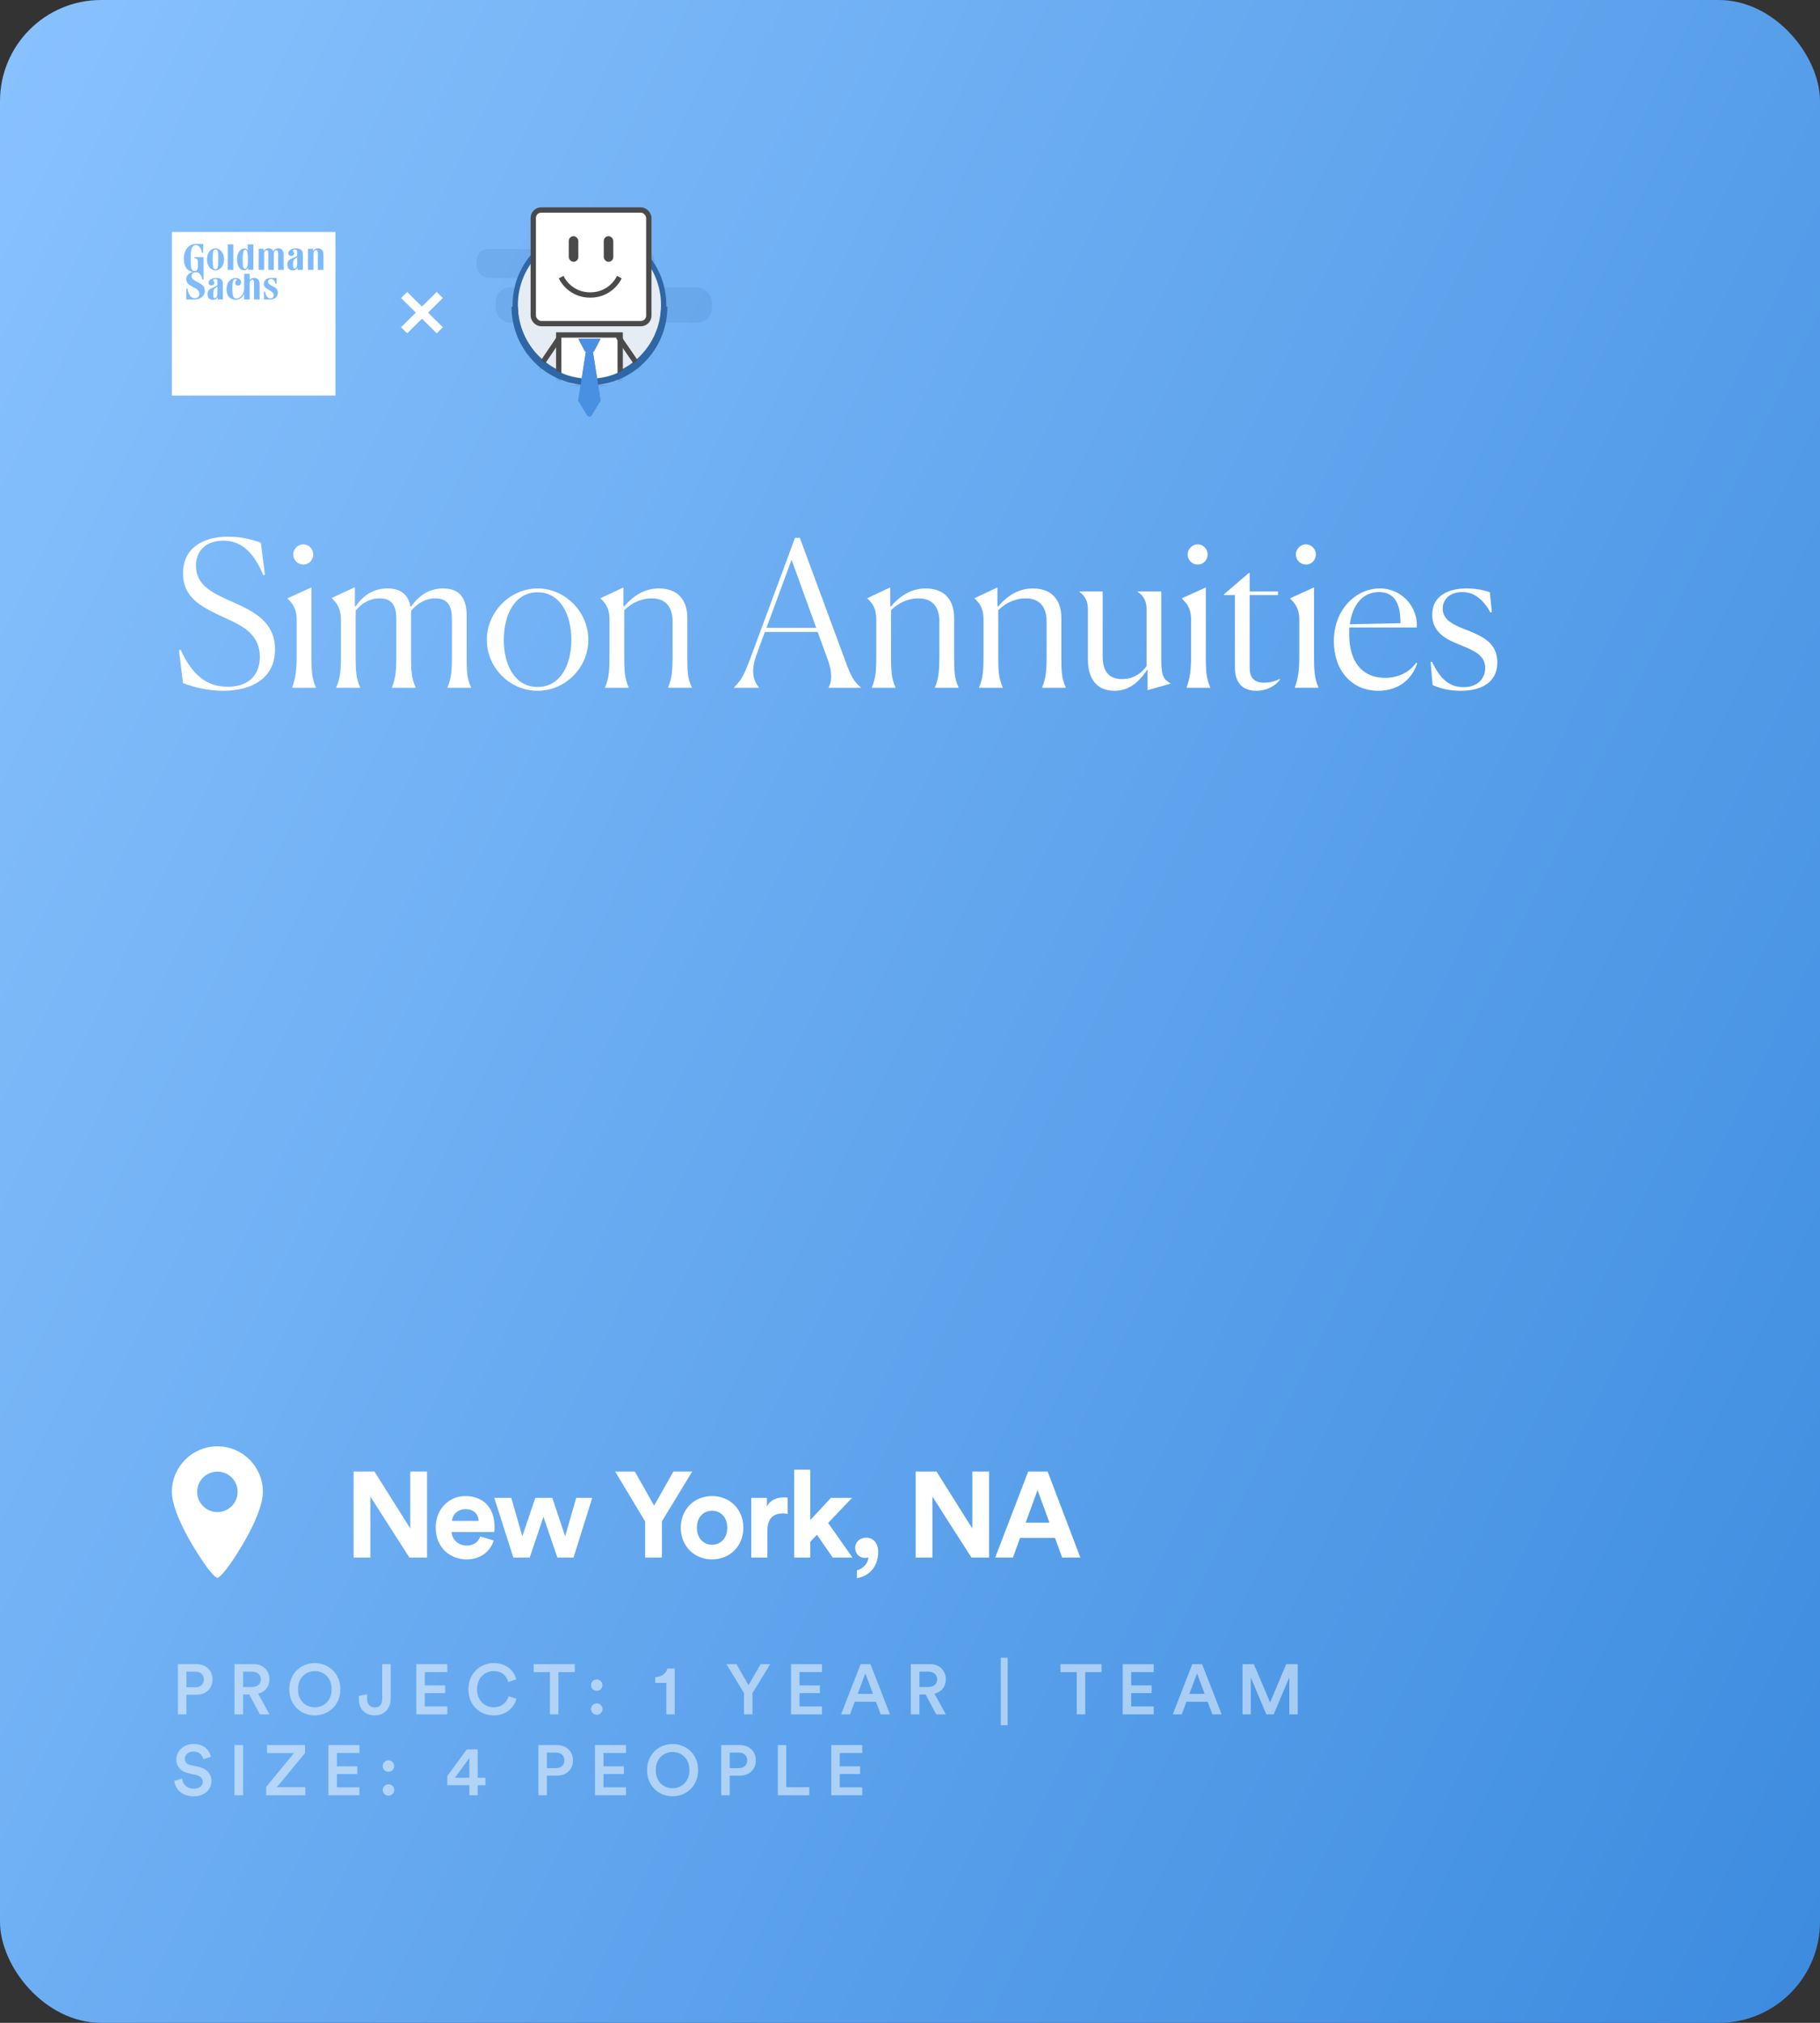 <svg width="360" height="400" viewBox="0 0 360 400" fill="none" xmlns="http://www.w3.org/2000/svg">
<rect x="0" y="0" width="360" height="400" fill="#333333" stroke="none"/>
<rect width="360" height="400" rx="20" fill="url(#paint0_linear)"/>
<path d="M36.87 333.638V330.558H38.62C39.684 330.558 40.328 331.16 40.328 332.112C40.328 333.05 39.684 333.638 38.62 333.638H36.87ZM38.872 335.122C40.776 335.122 42.036 333.848 42.036 332.098C42.036 330.362 40.776 329.074 38.872 329.074H35.19V339H36.87V335.122H38.872ZM51.397 339H53.3L51.06 334.912C52.447 334.576 53.3 333.498 53.3 332.084C53.3 330.404 52.111 329.074 50.193 329.074H46.385V339H48.078V335.08H49.31L51.397 339ZM48.078 333.596V330.558H49.885C50.92 330.558 51.593 331.16 51.593 332.084C51.593 332.994 50.92 333.596 49.885 333.596H48.078ZM58.945 334.03C58.945 331.636 60.597 330.446 62.263 330.446C63.943 330.446 65.595 331.636 65.595 334.03C65.595 336.424 63.943 337.614 62.263 337.614C60.597 337.614 58.945 336.424 58.945 334.03ZM57.223 334.03C57.223 337.292 59.659 339.21 62.263 339.21C64.867 339.21 67.317 337.292 67.317 334.03C67.317 330.782 64.867 328.864 62.263 328.864C59.659 328.864 57.223 330.782 57.223 334.03ZM70.981 336.004C70.981 337.936 72.213 339.21 74.159 339.21C76.049 339.21 77.281 337.74 77.281 335.976V329.074H75.601V336.018C75.601 337.026 75.041 337.628 74.145 337.628C73.277 337.628 72.619 337.11 72.619 335.948V335.024L70.981 335.36V336.004ZM88.479 339V337.432H84.027V334.8H88.059V333.274H84.027V330.642H88.479V329.074H82.347V339H88.479ZM97.665 339.21C100.198 339.21 101.71 337.6 102.158 335.92L100.618 335.416C100.282 336.536 99.331 337.6 97.665 337.6C95.971 337.6 94.374 336.368 94.374 334.044C94.374 331.636 96.013 330.446 97.65 330.446C99.317 330.446 100.24 331.412 100.534 332.616L102.116 332.084C101.668 330.348 100.17 328.864 97.65 328.864C95.075 328.864 92.653 330.81 92.653 334.044C92.653 337.278 94.99 339.21 97.665 339.21ZM113.694 330.656V329.074H105.56V330.656H108.78V339H110.46V330.656H113.694ZM116.91 337.964C116.91 338.58 117.414 339.084 118.044 339.084C118.66 339.084 119.178 338.58 119.178 337.964C119.178 337.334 118.66 336.83 118.044 336.83C117.414 336.83 116.91 337.334 116.91 337.964ZM116.896 333.232C116.896 333.848 117.4 334.352 118.03 334.352C118.646 334.352 119.164 333.848 119.164 333.232C119.164 332.602 118.646 332.098 118.03 332.098C117.4 332.098 116.896 332.602 116.896 333.232ZM133.456 339V329.928H132C131.804 330.88 130.908 331.608 129.606 331.636V332.784H131.804V339H133.456ZM147.162 334.8V339H148.842V334.8L152.342 329.074H150.452L148.058 333.232L145.678 329.074H143.69L147.162 334.8ZM162.6 339V337.432H158.148V334.8H162.18V333.274H158.148V330.642H162.6V329.074H156.468V339H162.6ZM174.206 339H176.04L172.176 329.074H170.23L166.366 339H168.144L169.068 336.508H173.268L174.206 339ZM171.168 330.894L172.68 334.954H169.656L171.168 330.894ZM185.181 339H187.085L184.845 334.912C186.231 334.576 187.085 333.498 187.085 332.084C187.085 330.404 185.895 329.074 183.977 329.074H180.169V339H181.863V335.08H183.095L185.181 339ZM181.863 333.596V330.558H183.669C184.705 330.558 185.377 331.16 185.377 332.084C185.377 332.994 184.705 333.596 183.669 333.596H181.863ZM199.323 341.142V327.814H197.951V341.142H199.323ZM217.896 330.656V329.074H209.762V330.656H212.982V339H214.662V330.656H217.896ZM228.206 339V337.432H223.754V334.8H227.786V333.274H223.754V330.642H228.206V329.074H222.074V339H228.206ZM239.812 339H241.646L237.782 329.074H235.836L231.972 339H233.75L234.674 336.508H238.874L239.812 339ZM236.774 330.894L238.286 334.954H235.262L236.774 330.894ZM256.695 339V329.074H254.413L251.235 336.648L248.015 329.074H245.775V339H247.413V331.72L250.479 339H251.935L255.029 331.692V339H256.695ZM41.714 347.398C41.49 346.292 40.58 344.864 38.242 344.864C36.394 344.864 34.868 346.236 34.868 347.902C34.868 349.386 35.876 350.38 37.388 350.688L38.788 350.982C39.642 351.164 40.118 351.682 40.118 352.326C40.118 353.096 39.502 353.698 38.312 353.698C36.884 353.698 36.142 352.746 36.044 351.71L34.476 352.158C34.63 353.586 35.792 355.21 38.312 355.21C40.58 355.21 41.826 353.74 41.826 352.2C41.826 350.8 40.888 349.694 39.138 349.344L37.71 349.05C36.94 348.882 36.548 348.406 36.548 347.776C36.548 347.02 37.248 346.348 38.256 346.348C39.586 346.348 40.104 347.258 40.202 347.874L41.714 347.398ZM48.079 355V345.074H46.371V355H48.079ZM60.399 355V353.404H54.757L60.329 346.67V345.074H52.811V346.656H58.159L52.657 353.348V355H60.399ZM71.091 355V353.432H66.639V350.8H70.671V349.274H66.639V346.642H71.091V345.074H64.959V355H71.091ZM75.712 353.964C75.712 354.58 76.216 355.084 76.846 355.084C77.462 355.084 77.98 354.58 77.98 353.964C77.98 353.334 77.462 352.83 76.846 352.83C76.216 352.83 75.712 353.334 75.712 353.964ZM75.698 349.232C75.698 349.848 76.202 350.352 76.832 350.352C77.448 350.352 77.966 349.848 77.966 349.232C77.966 348.602 77.448 348.098 76.832 348.098C76.202 348.098 75.698 348.602 75.698 349.232ZM88.477 353.012H92.845V355H94.497V353.012H96.023V351.528H94.497V345.928H92.341L88.477 351.192V353.012ZM92.845 351.528H89.989L92.845 347.622V351.528ZM108.174 349.638V346.558H109.924C110.988 346.558 111.632 347.16 111.632 348.112C111.632 349.05 110.988 349.638 109.924 349.638H108.174ZM110.176 351.122C112.08 351.122 113.34 349.848 113.34 348.098C113.34 346.362 112.08 345.074 110.176 345.074H106.494V355H108.174V351.122H110.176ZM123.821 355V353.432H119.369V350.8H123.401V349.274H119.369V346.642H123.821V345.074H117.689V355H123.821ZM129.716 350.03C129.716 347.636 131.368 346.446 133.034 346.446C134.714 346.446 136.366 347.636 136.366 350.03C136.366 352.424 134.714 353.614 133.034 353.614C131.368 353.614 129.716 352.424 129.716 350.03ZM127.994 350.03C127.994 353.292 130.43 355.21 133.034 355.21C135.638 355.21 138.088 353.292 138.088 350.03C138.088 346.782 135.638 344.864 133.034 344.864C130.43 344.864 127.994 346.782 127.994 350.03ZM144.342 349.638V346.558H146.092C147.156 346.558 147.8 347.16 147.8 348.112C147.8 349.05 147.156 349.638 146.092 349.638H144.342ZM146.344 351.122C148.248 351.122 149.508 349.848 149.508 348.098C149.508 346.362 148.248 345.074 146.344 345.074H142.662V355H144.342V351.122H146.344ZM160.086 355V353.404H155.536V345.074H153.856V355H160.086ZM170.554 355V353.432H166.102V350.8H170.134V349.274H166.102V346.642H170.554V345.074H164.422V355H170.554Z" fill="white" fill-opacity="0.5"/>
<path d="M84.464 308V290.984H81.152V302.24L74.072 290.984H69.944V308H73.256V295.928L80.984 308H84.464ZM89.4 300.752C89.472 299.672 90.384 298.424 92.04 298.424C93.864 298.424 94.632 299.576 94.68 300.752H89.4ZM94.992 303.824C94.608 304.88 93.792 305.624 92.304 305.624C90.72 305.624 89.4 304.496 89.328 302.936H97.776C97.776 302.888 97.824 302.408 97.824 301.952C97.824 298.16 95.64 295.832 91.992 295.832C88.968 295.832 86.184 298.28 86.184 302.048C86.184 306.032 89.04 308.36 92.28 308.36C95.184 308.36 97.056 306.656 97.656 304.616L94.992 303.824ZM105.886 296.192L103.318 303.776L101.134 296.192H97.774L101.542 308H104.782L107.494 299.936L110.254 308H113.446L117.142 296.192H113.974L111.79 303.8L109.246 296.192H105.886ZM127.609 300.848V308H130.921V300.848L136.921 290.984H133.201L129.385 297.728L125.569 290.984H121.681L127.609 300.848ZM140.849 305.456C139.289 305.456 137.849 304.304 137.849 302.096C137.849 299.864 139.289 298.736 140.849 298.736C142.409 298.736 143.849 299.864 143.849 302.096C143.849 304.328 142.409 305.456 140.849 305.456ZM140.849 295.832C137.321 295.832 134.657 298.448 134.657 302.096C134.657 305.72 137.321 308.36 140.849 308.36C144.377 308.36 147.041 305.72 147.041 302.096C147.041 298.448 144.377 295.832 140.849 295.832ZM155.8 296.144C155.56 296.12 155.32 296.096 155.056 296.096C154.048 296.096 152.416 296.384 151.696 297.944V296.192H148.6V308H151.792V302.6C151.792 300.056 153.208 299.264 154.84 299.264C155.128 299.264 155.44 299.288 155.8 299.36V296.144ZM168.534 296.192H164.358L160.278 300.584V290.624H157.086V308H160.278V304.88L161.598 303.488L164.718 308H168.63L163.806 301.16L168.534 296.192ZM169.151 306.08C169.151 307.232 169.967 308.072 171.143 308.072C171.407 308.072 171.671 308 171.767 307.928C171.719 309.248 170.567 310.28 169.487 310.52V312.056C171.263 311.84 173.711 310.352 173.711 306.824C173.711 305.264 172.823 304.064 171.335 304.064C170.087 304.064 169.151 304.928 169.151 306.08ZM195.637 308V290.984H192.325V302.24L185.245 290.984H181.117V308H184.429V295.928L192.157 308H195.637ZM210.1 308H213.7L207.22 290.984H203.38L196.852 308H200.356L201.772 304.112H208.684L210.1 308ZM205.228 294.656L207.58 301.088H202.876L205.228 294.656Z" fill="white"/>
<path fill-rule="evenodd" clip-rule="evenodd" d="M52 295C52 299.6 46.73 307.69 45 310C45 310 43.5 312 43 312C42.5 312 41 310 41 310C39.27 307.69 34 299.6 34 295C34 290.029 38.029 286 43 286C47.971 286 52 290.029 52 295ZM43 291C40.791 291 39 292.791 39 295C39 297.209 40.791 299 43 299C45.209 299 47 297.209 47 295C47 292.791 45.209 291 43 291Z" fill="white"/>
<path fill-rule="evenodd" clip-rule="evenodd" d="M66.351 78.22H34V45.869H66.351V78.22ZM40.195 48.236V50.01H39.972C39.781 49.139 39.366 48.485 38.792 48.454C38.41 48.423 38.187 48.641 37.995 48.952C37.804 49.325 37.708 50.103 37.708 51.037C37.708 51.908 37.74 52.562 37.836 53.028C37.899 53.246 38.059 53.589 38.473 53.589C38.697 53.589 38.856 53.526 38.952 53.402C39.111 53.215 39.143 52.842 39.143 52.593V51.753C39.143 51.441 39.047 51.255 38.888 51.161C38.81 51.123 38.707 51.108 38.617 51.095C38.561 51.087 38.51 51.08 38.473 51.068V50.85H40.259V55.3H40.036L40.019 55.237C39.932 54.927 39.867 54.691 39.717 54.429C39.558 54.149 39.271 53.838 38.792 53.838C38.282 53.806 37.899 54.118 37.899 54.584C37.899 55.164 38.231 55.339 38.843 55.661C38.888 55.685 38.935 55.71 38.984 55.736C39.062 55.779 39.143 55.822 39.225 55.865C39.843 56.192 40.514 56.548 40.514 57.509C40.514 58.567 39.59 59.221 38.537 59.221H36.847V57.074H37.07C37.357 58.692 38.059 58.972 38.537 58.972C39.143 58.972 39.43 58.598 39.43 58.069C39.398 57.385 38.92 57.136 38.25 56.794C37.294 56.265 36.847 56.016 36.847 55.144C36.879 54.398 37.485 53.931 38.155 53.744C36.752 53.589 36.337 52.344 36.369 51.006C36.369 49.668 37.166 48.236 38.728 48.236H40.195ZM45.042 48.33H46.158V53.371H45.042V48.33ZM56.108 50.352V53.371H55.023V50.228C55.023 49.855 54.991 49.543 54.736 49.481C54.641 49.45 54.513 49.481 54.386 49.574C54.226 49.73 54.162 49.917 54.162 50.197V53.371H53.078V50.228C53.078 49.855 53.078 49.543 52.823 49.481C52.728 49.45 52.6 49.481 52.472 49.574C52.281 49.73 52.249 49.917 52.249 50.228V53.371H51.165V49.201H52.153V49.668C52.281 49.388 52.6 49.139 53.014 49.108C53.525 49.077 53.875 49.263 54.035 49.699C54.162 49.45 54.449 49.139 54.928 49.108C55.629 49.077 56.108 49.481 56.108 50.352ZM62.007 53.371H60.923V49.201H61.943V49.668C62.071 49.388 62.389 49.139 62.804 49.108C63.506 49.077 63.984 49.481 63.984 50.352V53.371H62.868V50.228C62.868 49.855 62.868 49.543 62.613 49.481C62.517 49.45 62.358 49.481 62.23 49.574C62.071 49.73 62.007 49.917 62.007 50.228V53.371ZM43.575 49.481C43.321 49.263 43.002 49.108 42.619 49.108C42.236 49.108 41.949 49.263 41.662 49.481C41.216 49.855 40.929 50.539 40.929 51.286C40.929 52.064 41.216 52.717 41.662 53.091C41.949 53.309 42.236 53.464 42.619 53.464C43.002 53.464 43.321 53.309 43.575 53.091C44.054 52.717 44.309 52.064 44.309 51.286C44.309 50.539 44.054 49.855 43.575 49.481ZM43.033 52.997C43.161 52.686 43.161 52.064 43.161 51.286C43.161 51.176 43.162 51.069 43.162 50.964V50.964C43.166 50.355 43.17 49.84 43.033 49.574C42.938 49.419 42.842 49.325 42.619 49.325C42.428 49.325 42.3 49.419 42.236 49.574C42.077 49.886 42.077 50.539 42.077 51.286C42.077 52.064 42.077 52.686 42.236 52.997C42.3 53.153 42.428 53.246 42.619 53.246C42.842 53.246 42.938 53.153 43.033 52.997ZM54.704 54.958V56.078H54.481C54.354 55.611 54.162 55.207 53.652 55.175C53.333 55.144 53.046 55.331 53.014 55.611C52.982 55.891 53.078 56.14 53.652 56.451C53.742 56.501 53.829 56.547 53.913 56.592L53.913 56.592C54.517 56.911 54.96 57.145 54.96 57.883C54.96 58.785 54.162 59.221 53.493 59.221H52.217V57.665H52.441C52.6 58.474 52.855 58.972 53.461 59.003C53.843 59.003 54.13 58.785 54.13 58.381C54.13 57.976 53.875 57.727 53.27 57.385L53.263 57.381C52.597 56.979 52.185 56.73 52.185 56.171C52.185 55.424 52.728 54.958 53.588 54.958H54.704ZM50.113 48.33V53.371H49.06V52.966C48.965 53.184 48.709 53.433 48.263 53.433C47.147 53.433 46.86 52.033 46.892 51.192C46.924 49.948 47.562 49.139 48.359 49.139C48.678 49.139 48.901 49.294 48.996 49.512V48.33H50.113ZM48.805 49.543C49.029 49.855 49.029 50.601 49.029 51.192C49.029 51.253 49.029 51.316 49.029 51.38V51.38V51.38V51.38C49.032 51.969 49.035 52.657 48.805 52.966C48.709 53.091 48.614 53.153 48.454 53.153C48.231 53.153 48.104 52.904 48.04 52.499C48.008 52.126 48.008 51.659 48.008 51.161C48.008 50.321 48.072 49.388 48.486 49.388C48.646 49.388 48.709 49.45 48.805 49.543L48.805 49.543ZM59.902 50.29C59.902 49.73 59.711 49.481 59.424 49.325C59.201 49.201 58.946 49.108 58.531 49.108C57.638 49.108 57.001 49.574 57.032 50.135C57.064 50.477 57.319 50.601 57.543 50.601C57.861 50.632 58.212 50.477 58.18 50.041C58.164 49.897 58.097 49.827 58.04 49.768C57.986 49.712 57.941 49.665 57.957 49.574C57.957 49.419 58.18 49.356 58.308 49.325C58.627 49.325 58.786 49.45 58.786 49.73V50.414C58.786 50.663 58.722 50.695 58.117 50.944C58.073 50.962 58.03 50.979 57.988 50.997L57.987 50.997L57.987 50.997L57.986 50.997C57.37 51.251 56.841 51.469 56.841 52.313C56.841 53.277 57.511 53.464 57.893 53.464C58.372 53.464 58.722 53.246 58.85 52.904V53.371H59.902V50.29ZM58.786 50.881L58.435 51.099C58.085 51.317 58.021 51.597 57.989 51.908C57.957 52.157 57.957 52.375 57.989 52.748C58.021 53.091 58.244 53.153 58.435 53.091C58.659 52.997 58.786 52.593 58.786 52.157V50.881ZM44.086 56.109C44.086 55.549 43.926 55.331 43.639 55.144C43.416 55.02 43.161 54.958 42.746 54.958C41.854 54.958 41.216 55.424 41.248 55.953C41.28 56.296 41.535 56.42 41.758 56.451C42.077 56.451 42.428 56.296 42.396 55.891C42.38 55.752 42.317 55.682 42.262 55.621C42.205 55.558 42.156 55.503 42.172 55.393C42.172 55.238 42.396 55.175 42.523 55.175C42.842 55.144 43.002 55.269 43.002 55.58V56.265C43.002 56.483 42.938 56.514 42.3 56.794C42.252 56.815 42.204 56.835 42.157 56.856L42.157 56.856L42.157 56.856L42.157 56.856C41.574 57.106 41.056 57.329 41.056 58.163C41.056 59.127 41.694 59.283 42.109 59.283C42.587 59.283 42.938 59.065 43.065 58.754V59.221H44.086V56.109ZM43.002 56.7L42.651 56.918C42.3 57.136 42.236 57.416 42.204 57.727C42.172 57.976 42.172 58.225 42.204 58.567C42.204 58.941 42.428 59.003 42.619 58.91C42.874 58.816 43.002 58.443 43.002 57.976V56.7ZM50.176 54.958C50.878 54.895 51.356 55.331 51.356 56.203V59.221H50.24V56.078C50.24 55.704 50.24 55.393 49.985 55.331C49.889 55.3 49.73 55.331 49.602 55.424C49.443 55.58 49.379 55.767 49.379 56.078V59.221H48.295V58.1C48.104 58.63 47.434 59.283 46.669 59.283C45.999 59.283 44.819 58.972 44.819 57.167C44.819 55.487 45.967 54.958 46.573 54.958C47.051 54.958 47.37 55.082 47.562 55.393C47.721 55.642 47.753 56.047 47.53 56.296C47.242 56.576 46.637 56.514 46.541 56.14C46.457 55.84 46.594 55.684 46.715 55.545C46.732 55.525 46.748 55.506 46.764 55.487C46.892 55.362 46.86 55.175 46.573 55.175C46.19 55.175 46.063 55.58 45.999 56.078C45.935 56.856 45.935 57.571 46.031 58.194C46.095 58.63 46.222 59.034 46.764 59.034C47.53 59.065 48.295 58.069 48.295 57.011V54.149H49.379V55.362C49.539 55.144 49.826 54.989 50.176 54.958Z" fill="white"/>
<path fill-rule="evenodd" clip-rule="evenodd" d="M80.541 58.652L83.462 61.544L86.383 58.652L86.662 58.929L83.742 61.821L86.662 64.712L86.383 64.989L83.462 62.098L80.541 64.989L80.261 64.712L83.182 61.821L80.261 58.929L80.541 58.652Z" fill="white" stroke="white" stroke-width="1.312"/>
<rect opacity="0.122" x="94.261" y="49.237" width="35.23" height="5.703" rx="2.362" fill="#2F66A5"/>
<rect opacity="0.122" x="98.036" y="56.841" width="42.779" height="6.97" rx="2.888" fill="#2F66A5"/>
<path d="M116.594 75.108C124.705 75.108 131.274 68.486 131.274 60.326C131.274 52.166 124.705 45.544 116.594 45.544C108.483 45.544 101.914 52.166 101.914 60.326C101.914 68.486 108.483 75.108 116.594 75.108Z" fill="#E6ECF4" stroke="#2F66A5" stroke-width="1.05"/>
<mask id="mask0" mask-type="alpha" maskUnits="userSpaceOnUse" x="101" y="45" width="31" height="31">
<path d="M116.594 75.108C124.705 75.108 131.274 68.486 131.274 60.326C131.274 52.166 124.705 45.544 116.594 45.544C108.483 45.544 101.914 52.166 101.914 60.326C101.914 68.486 108.483 75.108 116.594 75.108Z" fill="white" stroke="white" stroke-width="1.05"/>
</mask>
<g mask="url(#mask0)">
<path d="M110.514 66.237H122.675V76.592H110.514V66.237Z" fill="white" stroke="#4A4A4A" stroke-width="1.05"/>
<path d="M110.303 67.296L104.956 75.216" stroke="#4A4A4A" stroke-width="1.05" stroke-linecap="square"/>
<path d="M122.571 66.98L128.233 75.217" stroke="#4A4A4A" stroke-width="1.05" stroke-linecap="square"/>
</g>
<path fill-rule="evenodd" clip-rule="evenodd" d="M114.471 79.392C114.406 79.285 114.381 79.159 114.4 79.036L116.065 68.394C116.157 67.803 117.009 67.803 117.102 68.394L118.796 79.227L117.031 82.107C116.826 82.441 116.341 82.441 116.136 82.107L114.471 79.392Z" fill="#4A90E2"/>
<path fill-rule="evenodd" clip-rule="evenodd" d="M114.392 66.98H118.796L117.475 69.514H115.713L114.392 66.98Z" fill="#4A90E2"/>
<rect x="105.481" y="41.525" width="22.856" height="22.468" rx="1.575" fill="white" stroke="#4A4A4A" stroke-width="1.05"/>
<path d="M111.247 55.257C111.247 55.257 112.869 58.336 116.752 58.336C120.634 58.336 122.256 55.257 122.256 55.257" stroke="#4A4A4A" stroke-width="1.05" stroke-linecap="square"/>
<rect x="112.505" y="46.703" width="1.887" height="5.069" rx="0.944" fill="#4A4A4A"/>
<rect x="119.425" y="46.703" width="1.887" height="5.069" rx="0.944" fill="#4A4A4A"/>
<path fill-rule="evenodd" clip-rule="evenodd" d="M130.749 60.643H132.007C132.007 64.012 130.938 67.221 128.988 69.873C126.1 73.801 121.542 76.166 116.594 76.166C111.647 76.166 107.089 73.801 104.2 69.873C102.251 67.221 101.181 64.012 101.181 60.643H102.439C102.439 63.817 103.47 66.749 105.212 69.119C107.79 72.626 111.929 74.899 116.594 74.899C121.26 74.899 125.398 72.626 127.977 69.119C129.719 66.749 130.749 63.817 130.749 60.643Z" fill="#2F66A5"/>
<path fill-rule="evenodd" clip-rule="evenodd" d="M114.471 79.392C114.406 79.285 114.381 79.159 114.4 79.036L116.065 68.394C116.157 67.803 117.009 67.803 117.102 68.394L118.796 79.227L117.031 82.107C116.826 82.441 116.341 82.441 116.136 82.107L114.471 79.392Z" fill="#4A90E2"/>
<path fill-rule="evenodd" clip-rule="evenodd" d="M114.392 66.98H118.796L117.475 69.514H115.713L114.392 66.98Z" fill="#4A90E2"/>
<path d="M52.4 113.64L51.6 107.32C49.84 106.64 47.52 106.12 45.12 106.12C40.16 106.12 36.2 108.36 36.2 113.36C36.2 118.52 40.4 120.24 44.44 122.16C48.08 123.76 51.4 125.52 51.4 129.88C51.4 133.28 49.36 135.8 45.08 135.8C40.92 135.8 38.12 133.6 35.72 128.48L35.4 128.6L36.2 135.08C38.6 136 41.4 136.6 44.12 136.6C49.6 136.6 54.4 134.28 54.4 128.4C54.4 123 50.24 120.92 46.2 119.12C42.36 117.4 38.76 115.92 38.76 111.88C38.76 109.16 40.48 106.92 44.16 106.92C47.16 106.92 49.92 108.48 52.08 113.76L52.4 113.64ZM61.96 109.64C61.96 108.56 61.08 107.64 60 107.64C58.92 107.64 58 108.56 58 109.64C58 110.76 58.92 111.64 60 111.64C61.08 111.64 61.96 110.76 61.96 109.64ZM57.8 135.92V136H62.48V135.92C61.68 134.16 61.6 132.56 61.6 129.8V116.16L56.92 118.28V118.44C57.84 119.24 58.68 120.44 58.68 122.4V129.84C58.68 132.6 58.44 134.16 57.8 135.92ZM71.231 136V135.92C70.431 134.2 70.351 132.6 70.351 129.88V120.76C71.511 119.28 73.151 118.32 75.111 118.32C77.791 118.32 78.391 120.16 78.391 122.4V129.92C78.391 132.52 78.271 134.2 77.511 135.92V136H82.231V135.92C81.391 134.2 81.311 132.68 81.311 129.88V120.8C82.551 119.32 84.151 118.32 86.111 118.32C88.791 118.32 89.391 120.16 89.391 122.4V129.92C89.391 132.52 89.271 134.2 88.511 135.92V136H93.191V135.92C92.351 134.24 92.311 132.64 92.311 129.88V121.76C92.311 118.4 91.031 116.36 87.631 116.36C84.951 116.36 82.871 117.72 81.311 119.96L81.191 119.92C80.751 117.68 79.391 116.36 76.631 116.36C73.951 116.36 71.831 117.68 70.351 119.92L70.191 119.88V116.12L65.631 118.24V118.32C66.591 119.16 67.431 120.32 67.431 122.4V129.92C67.431 132.68 67.271 134.2 66.511 135.92V136H71.231ZM106.334 136.6C111.814 136.6 116.374 132.04 116.374 126.52C116.374 121 111.814 116.36 106.334 116.36C100.934 116.36 96.294 121 96.294 126.52C96.294 132.04 100.854 136.6 106.334 136.6ZM106.334 135.84C101.814 135.84 99.654 131.48 99.654 126.52C99.654 121.52 101.854 117.12 106.334 117.12C110.814 117.12 113.014 121.52 113.014 126.52C113.014 131.48 110.854 135.84 106.334 135.84ZM124.355 136V135.92C123.555 134.16 123.475 132.56 123.475 129.8V120.68C125.035 119.08 127.035 118.32 128.915 118.32C131.955 118.32 133.035 120.4 133.035 122.84V129.84C133.035 132.52 132.915 134.16 132.155 135.92V136H136.835V135.92C135.995 134.2 135.955 132.64 135.955 129.8V122.2C135.955 118.56 133.995 116.36 130.315 116.36C127.635 116.36 125.355 117.68 123.475 119.92L123.315 119.88V116.16L118.795 118.28V118.36C119.715 119.16 120.555 120.32 120.555 122.36V129.84C120.555 132.6 120.435 134.2 119.675 135.92V136H124.355ZM156.573 110.68L161.453 124.16H151.613L156.573 110.68ZM150.093 136V135.92C149.213 134.84 148.333 133 149.653 129.44L151.293 124.96H161.733L163.733 130.44C164.733 133.16 164.493 135 163.893 135.92V136H170.253V135.92C168.893 134.76 168.333 133.8 167.173 130.6L158.213 106.36H157.253L148.413 130.2C147.333 133 146.933 134.2 145.213 135.92V136H150.093ZM177.128 136V135.92C176.328 134.16 176.248 132.56 176.248 129.8V120.68C177.808 119.08 179.808 118.32 181.688 118.32C184.728 118.32 185.808 120.4 185.808 122.84V129.84C185.808 132.52 185.688 134.16 184.928 135.92V136H189.608V135.92C188.768 134.2 188.728 132.64 188.728 129.8V122.2C188.728 118.56 186.768 116.36 183.088 116.36C180.408 116.36 178.128 117.68 176.248 119.92L176.088 119.88V116.16L171.568 118.28V118.36C172.488 119.16 173.328 120.32 173.328 122.36V129.84C173.328 132.6 173.208 134.2 172.448 135.92V136H177.128ZM198.339 136V135.92C197.539 134.16 197.459 132.56 197.459 129.8V120.68C199.019 119.08 201.019 118.32 202.899 118.32C205.939 118.32 207.019 120.4 207.019 122.84V129.84C207.019 132.52 206.899 134.16 206.139 135.92V136H210.819V135.92C209.979 134.2 209.939 132.64 209.939 129.8V122.2C209.939 118.56 207.979 116.36 204.299 116.36C201.619 116.36 199.339 117.68 197.459 119.92L197.299 119.88V116.16L192.779 118.28V118.36C193.699 119.16 194.539 120.32 194.539 122.36V129.84C194.539 132.6 194.419 134.2 193.659 135.92V136H198.339ZM226.99 132.36V136.48L231.51 135.2V135.12C230.23 134.36 229.71 133.8 229.71 130.48V116.96H225.03V117.04C226.19 117.76 226.79 118.88 226.79 120.4V131.72C225.79 133.12 224.23 134.28 221.95 134.28C219.39 134.28 218.11 132.8 218.11 129.8V116.96H213.51V117.04C214.51 117.72 215.19 118.8 215.19 120.4V130.44C215.19 134.24 216.95 136.6 220.43 136.6C223.67 136.6 225.51 134.48 226.99 132.36ZM238.874 109.64C238.874 108.56 237.994 107.64 236.914 107.64C235.834 107.64 234.914 108.56 234.914 109.64C234.914 110.76 235.834 111.64 236.914 111.64C237.994 111.64 238.874 110.76 238.874 109.64ZM234.714 135.92V136H239.394V135.92C238.594 134.16 238.514 132.56 238.514 129.8V116.16L233.834 118.28V118.44C234.754 119.24 235.594 120.44 235.594 122.4V129.84C235.594 132.6 235.354 134.16 234.714 135.92ZM248.509 136.6C250.749 136.6 252.389 135.48 253.189 134.4L253.109 134.24C252.669 134.52 251.509 135 250.069 135C248.029 135 247.189 133.96 247.189 132V117.68H252.789V116.96H247.189V113.32H246.989L242.109 117.52V117.68H244.269V132C244.269 135.6 246.389 136.6 248.509 136.6ZM260.28 109.64C260.28 108.56 259.4 107.64 258.32 107.64C257.24 107.64 256.32 108.56 256.32 109.64C256.32 110.76 257.24 111.64 258.32 111.64C259.4 111.64 260.28 110.76 260.28 109.64ZM256.12 135.92V136H260.8V135.92C260 134.16 259.92 132.56 259.92 129.8V116.16L255.24 118.28V118.44C256.16 119.24 257 120.44 257 122.4V129.84C257 132.6 256.76 134.16 256.12 135.92ZM280.316 131.16L280.116 131.04C278.716 133.08 276.396 134.04 273.956 134.04C269.436 134.04 266.876 130.84 266.876 125.44V124.76C266.876 124.52 266.876 124.28 266.916 124.08H280.236C280.556 120.36 277.556 116.36 272.916 116.36C268.276 116.36 263.836 120.44 263.836 126.8C263.836 132.56 267.356 136.6 272.636 136.6C276.596 136.6 279.316 134.32 280.316 131.16ZM272.756 117.08C275.516 117.08 276.996 118.92 276.996 122.92V123.24L266.996 123.44C267.516 119.6 269.556 117.08 272.756 117.08ZM295.094 121.04L294.694 117.12C293.614 116.68 291.814 116.36 290.054 116.36C286.694 116.36 283.294 117.68 283.294 121.56C283.294 125.28 286.454 126.6 289.094 127.64C291.774 128.72 293.774 129.68 293.774 132.08C293.774 134.04 292.414 135.88 289.494 135.88C286.774 135.88 284.894 134.36 283.254 130.84L282.974 130.92L283.374 135.48C284.774 136.08 286.574 136.6 288.934 136.6C293.374 136.6 296.174 134.68 296.174 131C296.174 127.12 293.254 125.88 290.494 124.72C287.734 123.68 285.374 122.72 285.374 120.36C285.374 118.44 286.854 117.08 289.214 117.08C291.134 117.08 293.054 117.96 294.814 121.12L295.094 121.04Z" fill="white"/>
<defs>
<linearGradient id="paint0_linear" x1="0" y1="0" x2="450.336" y2="218.992" gradientUnits="userSpaceOnUse">
<stop stop-color="#89C2FE"/>
<stop offset="1" stop-color="#3C8BDF"/>
</linearGradient>
</defs>
</svg>
